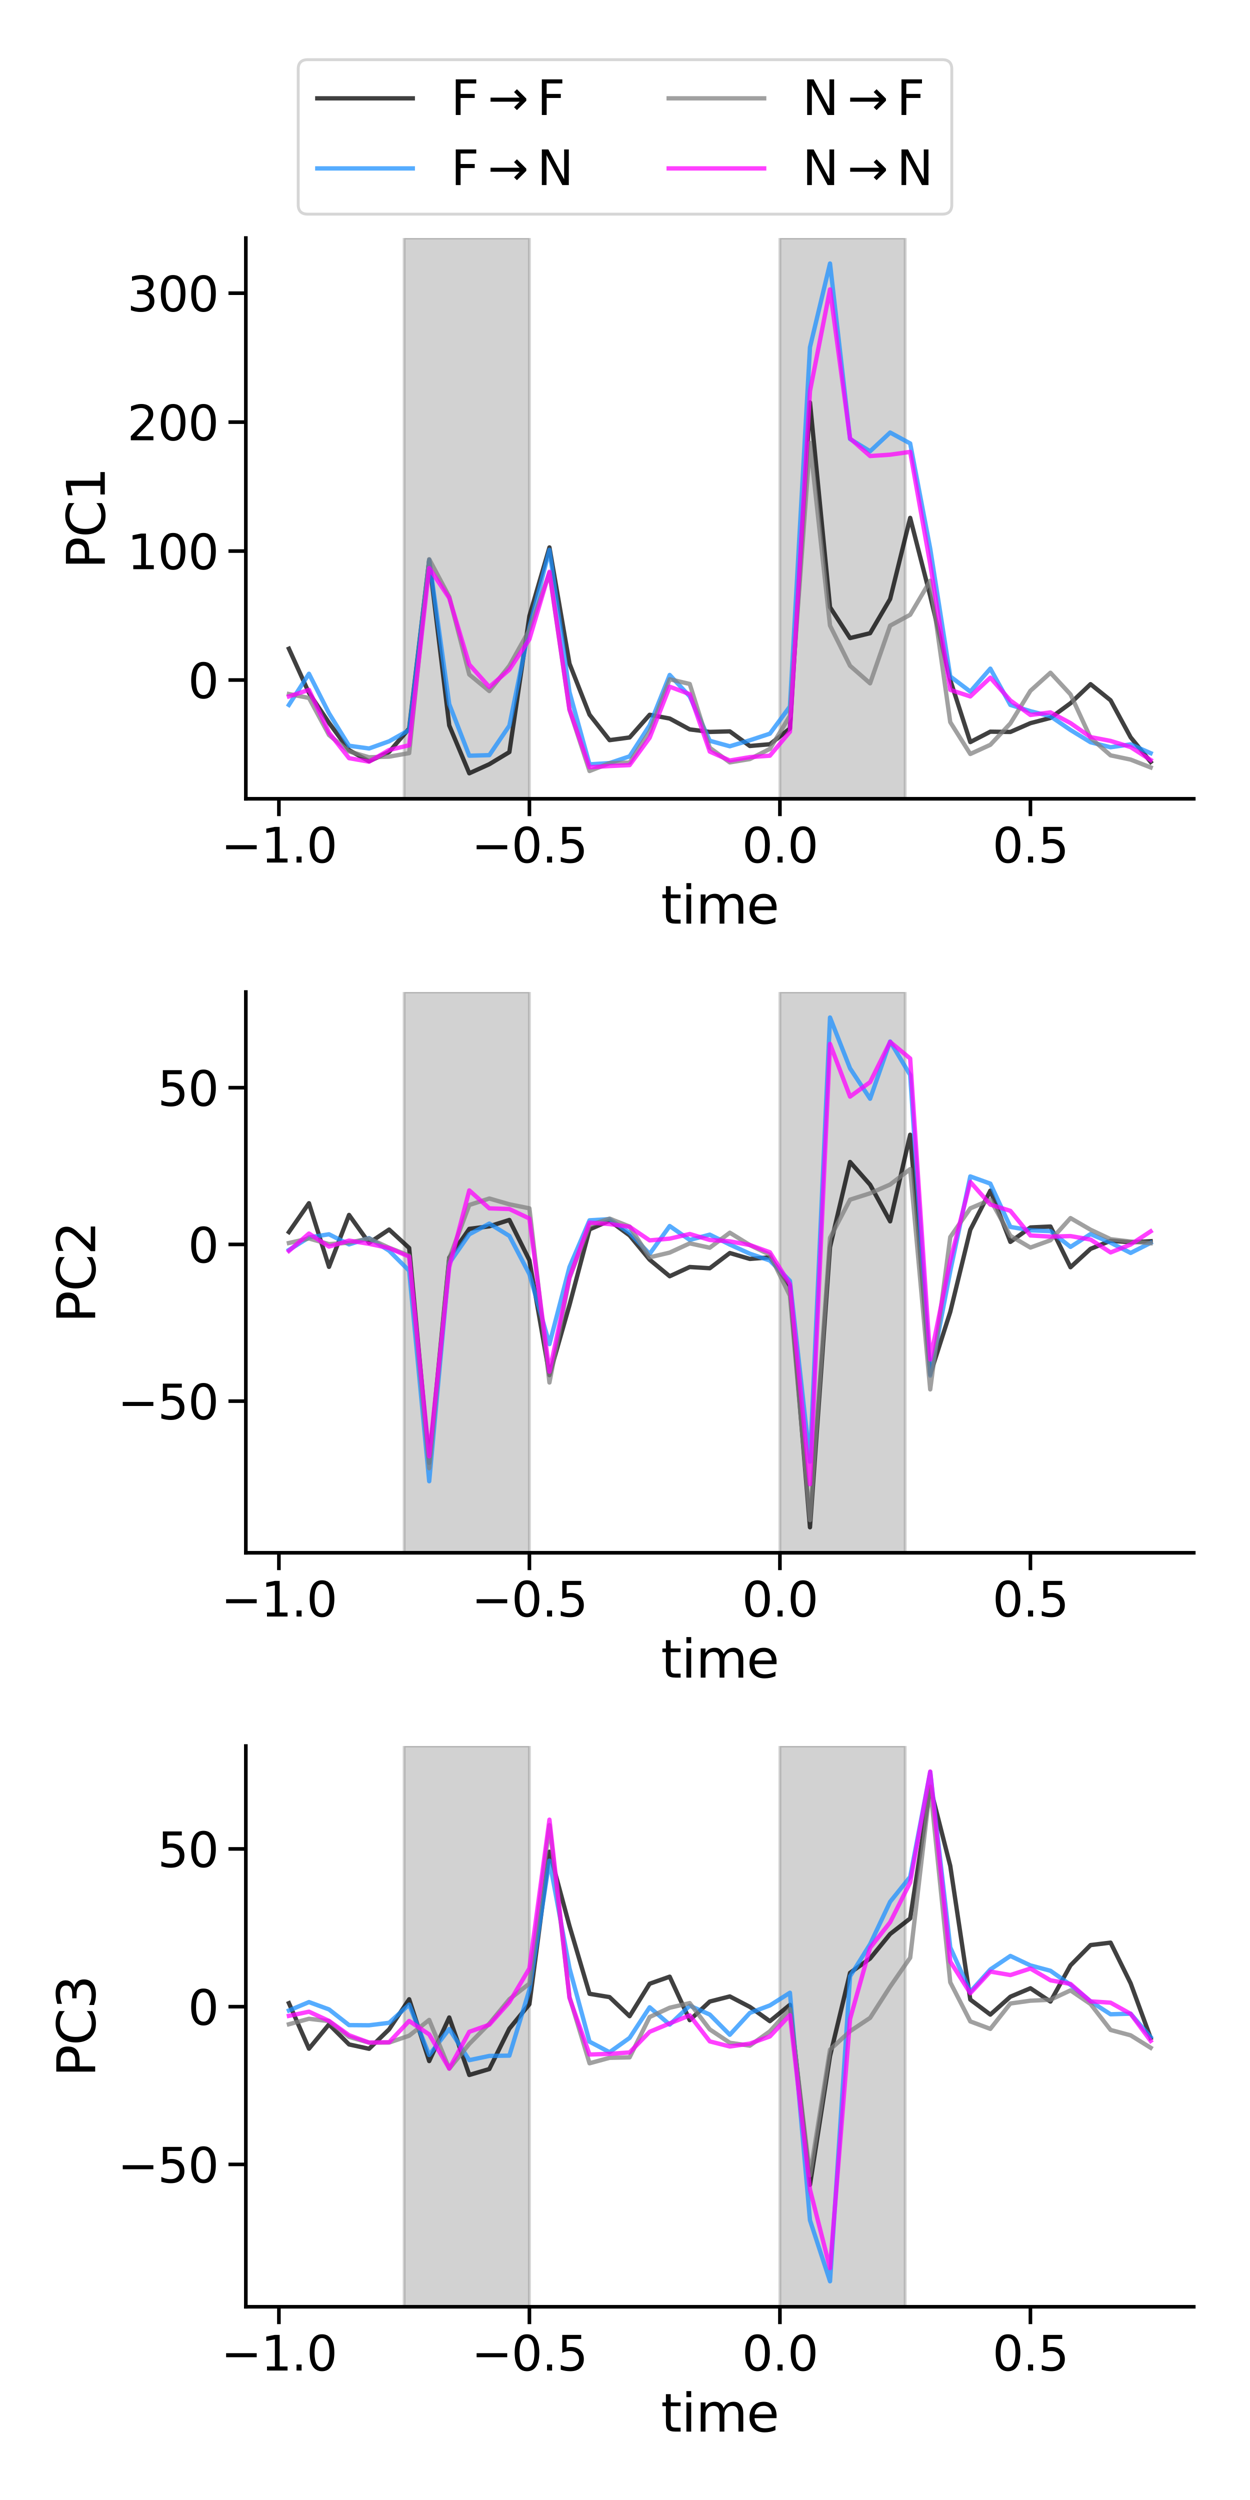<?xml version="1.0" encoding="utf-8" standalone="no"?>
<!DOCTYPE svg PUBLIC "-//W3C//DTD SVG 1.1//EN"
  "http://www.w3.org/Graphics/SVG/1.1/DTD/svg11.dtd">
<svg xmlns:xlink="http://www.w3.org/1999/xlink" width="432pt" height="864pt" viewBox="0 0 432 864" xmlns="http://www.w3.org/2000/svg" version="1.1">
 <defs>
  <style type="text/css">*{stroke-linejoin: round; stroke-linecap: butt}</style>
 </defs>
 <g id="figure_1">
  <g id="patch_1">
   <path d="M 0 864 
L 432 864 
L 432 0 
L 0 0 
z
" style="fill: #ffffff"/>
  </g>
  <g id="axes_1">
   <g id="patch_2">
    <path d="M 84.96 276.06 
L 412.56 276.06 
L 412.56 82.26 
L 84.96 82.26 
z
" style="fill: #ffffff"/>
   </g>
   <g id="patch_3">
    <path d="M 139.675 276.06 
L 182.963 276.06 
L 182.963 82.26 
L 139.675 82.26 
z
" clip-path="url(#p313dcac9bb)" style="fill: #808080; opacity: 0.35; stroke: #808080; stroke-linejoin: miter"/>
   </g>
   <g id="patch_4">
    <path d="M 269.538 276.06 
L 312.826 276.06 
L 312.826 82.26 
L 269.538 82.26 
z
" clip-path="url(#p313dcac9bb)" style="fill: #808080; opacity: 0.35; stroke: #808080; stroke-linejoin: miter"/>
   </g>
   <g id="matplotlib.axis_1">
    <g id="xtick_1">
     <g id="line2d_1">
      <defs>
       <path id="m03262145d5" d="M 0 0 
L 0 6 
" style="stroke: #000000; stroke-width: 1.25"/>
      </defs>
      <g>
       <use xlink:href="#m03262145d5" x="96.388" y="276.06" style="stroke: #000000; stroke-width: 1.25"/>
      </g>
     </g>
     <g id="text_1">
      <!-- −1.0 -->
      <g transform="translate(76.355 298.097) scale(0.165 -0.165)">
       <defs>
        <path id="DejaVuSans-2212" d="M 678 2272 
L 4684 2272 
L 4684 1741 
L 678 1741 
L 678 2272 
z
" transform="scale(0.016)"/>
        <path id="DejaVuSans-31" d="M 794 531 
L 1825 531 
L 1825 4091 
L 703 3866 
L 703 4441 
L 1819 4666 
L 2450 4666 
L 2450 531 
L 3481 531 
L 3481 0 
L 794 0 
L 794 531 
z
" transform="scale(0.016)"/>
        <path id="DejaVuSans-2e" d="M 684 794 
L 1344 794 
L 1344 0 
L 684 0 
L 684 794 
z
" transform="scale(0.016)"/>
        <path id="DejaVuSans-30" d="M 2034 4250 
Q 1547 4250 1301 3770 
Q 1056 3291 1056 2328 
Q 1056 1369 1301 889 
Q 1547 409 2034 409 
Q 2525 409 2770 889 
Q 3016 1369 3016 2328 
Q 3016 3291 2770 3770 
Q 2525 4250 2034 4250 
z
M 2034 4750 
Q 2819 4750 3233 4129 
Q 3647 3509 3647 2328 
Q 3647 1150 3233 529 
Q 2819 -91 2034 -91 
Q 1250 -91 836 529 
Q 422 1150 422 2328 
Q 422 3509 836 4129 
Q 1250 4750 2034 4750 
z
" transform="scale(0.016)"/>
       </defs>
       <use xlink:href="#DejaVuSans-2212"/>
       <use xlink:href="#DejaVuSans-31" x="83.789"/>
       <use xlink:href="#DejaVuSans-2e" x="147.412"/>
       <use xlink:href="#DejaVuSans-30" x="179.199"/>
      </g>
     </g>
    </g>
    <g id="xtick_2">
     <g id="line2d_2">
      <g>
       <use xlink:href="#m03262145d5" x="182.963" y="276.06" style="stroke: #000000; stroke-width: 1.25"/>
      </g>
     </g>
     <g id="text_2">
      <!-- −0.5 -->
      <g transform="translate(162.93 298.097) scale(0.165 -0.165)">
       <defs>
        <path id="DejaVuSans-35" d="M 691 4666 
L 3169 4666 
L 3169 4134 
L 1269 4134 
L 1269 2991 
Q 1406 3038 1543 3061 
Q 1681 3084 1819 3084 
Q 2600 3084 3056 2656 
Q 3513 2228 3513 1497 
Q 3513 744 3044 326 
Q 2575 -91 1722 -91 
Q 1428 -91 1123 -41 
Q 819 9 494 109 
L 494 744 
Q 775 591 1075 516 
Q 1375 441 1709 441 
Q 2250 441 2565 725 
Q 2881 1009 2881 1497 
Q 2881 1984 2565 2268 
Q 2250 2553 1709 2553 
Q 1456 2553 1204 2497 
Q 953 2441 691 2322 
L 691 4666 
z
" transform="scale(0.016)"/>
       </defs>
       <use xlink:href="#DejaVuSans-2212"/>
       <use xlink:href="#DejaVuSans-30" x="83.789"/>
       <use xlink:href="#DejaVuSans-2e" x="147.412"/>
       <use xlink:href="#DejaVuSans-35" x="179.199"/>
      </g>
     </g>
    </g>
    <g id="xtick_3">
     <g id="line2d_3">
      <g>
       <use xlink:href="#m03262145d5" x="269.538" y="276.06" style="stroke: #000000; stroke-width: 1.25"/>
      </g>
     </g>
     <g id="text_3">
      <!-- 0.0 -->
      <g transform="translate(256.418 298.097) scale(0.165 -0.165)">
       <use xlink:href="#DejaVuSans-30"/>
       <use xlink:href="#DejaVuSans-2e" x="63.623"/>
       <use xlink:href="#DejaVuSans-30" x="95.41"/>
      </g>
     </g>
    </g>
    <g id="xtick_4">
     <g id="line2d_4">
      <g>
       <use xlink:href="#m03262145d5" x="356.113" y="276.06" style="stroke: #000000; stroke-width: 1.25"/>
      </g>
     </g>
     <g id="text_4">
      <!-- 0.5 -->
      <g transform="translate(342.993 298.097) scale(0.165 -0.165)">
       <use xlink:href="#DejaVuSans-30"/>
       <use xlink:href="#DejaVuSans-2e" x="63.623"/>
       <use xlink:href="#DejaVuSans-35" x="95.41"/>
      </g>
     </g>
    </g>
    <g id="text_5">
     <!-- time -->
     <g transform="translate(228.427 319.206) scale(0.18 -0.18)">
      <defs>
       <path id="DejaVuSans-74" d="M 1172 4494 
L 1172 3500 
L 2356 3500 
L 2356 3053 
L 1172 3053 
L 1172 1153 
Q 1172 725 1289 603 
Q 1406 481 1766 481 
L 2356 481 
L 2356 0 
L 1766 0 
Q 1100 0 847 248 
Q 594 497 594 1153 
L 594 3053 
L 172 3053 
L 172 3500 
L 594 3500 
L 594 4494 
L 1172 4494 
z
" transform="scale(0.016)"/>
       <path id="DejaVuSans-69" d="M 603 3500 
L 1178 3500 
L 1178 0 
L 603 0 
L 603 3500 
z
M 603 4863 
L 1178 4863 
L 1178 4134 
L 603 4134 
L 603 4863 
z
" transform="scale(0.016)"/>
       <path id="DejaVuSans-6d" d="M 3328 2828 
Q 3544 3216 3844 3400 
Q 4144 3584 4550 3584 
Q 5097 3584 5394 3201 
Q 5691 2819 5691 2113 
L 5691 0 
L 5113 0 
L 5113 2094 
Q 5113 2597 4934 2840 
Q 4756 3084 4391 3084 
Q 3944 3084 3684 2787 
Q 3425 2491 3425 1978 
L 3425 0 
L 2847 0 
L 2847 2094 
Q 2847 2600 2669 2842 
Q 2491 3084 2119 3084 
Q 1678 3084 1418 2786 
Q 1159 2488 1159 1978 
L 1159 0 
L 581 0 
L 581 3500 
L 1159 3500 
L 1159 2956 
Q 1356 3278 1631 3431 
Q 1906 3584 2284 3584 
Q 2666 3584 2933 3390 
Q 3200 3197 3328 2828 
z
" transform="scale(0.016)"/>
       <path id="DejaVuSans-65" d="M 3597 1894 
L 3597 1613 
L 953 1613 
Q 991 1019 1311 708 
Q 1631 397 2203 397 
Q 2534 397 2845 478 
Q 3156 559 3463 722 
L 3463 178 
Q 3153 47 2828 -22 
Q 2503 -91 2169 -91 
Q 1331 -91 842 396 
Q 353 884 353 1716 
Q 353 2575 817 3079 
Q 1281 3584 2069 3584 
Q 2775 3584 3186 3129 
Q 3597 2675 3597 1894 
z
M 3022 2063 
Q 3016 2534 2758 2815 
Q 2500 3097 2075 3097 
Q 1594 3097 1305 2825 
Q 1016 2553 972 2059 
L 3022 2063 
z
" transform="scale(0.016)"/>
      </defs>
      <use xlink:href="#DejaVuSans-74"/>
      <use xlink:href="#DejaVuSans-69" x="39.209"/>
      <use xlink:href="#DejaVuSans-6d" x="66.992"/>
      <use xlink:href="#DejaVuSans-65" x="164.404"/>
     </g>
    </g>
   </g>
   <g id="matplotlib.axis_2">
    <g id="ytick_1">
     <g id="line2d_5">
      <defs>
       <path id="md91f566b0f" d="M 0 0 
L -6 0 
" style="stroke: #000000; stroke-width: 1.25"/>
      </defs>
      <g>
       <use xlink:href="#md91f566b0f" x="84.96" y="235.013" style="stroke: #000000; stroke-width: 1.25"/>
      </g>
     </g>
     <g id="text_6">
      <!-- 0 -->
      <g transform="translate(64.962 241.282) scale(0.165 -0.165)">
       <use xlink:href="#DejaVuSans-30"/>
      </g>
     </g>
    </g>
    <g id="ytick_2">
     <g id="line2d_6">
      <g>
       <use xlink:href="#md91f566b0f" x="84.96" y="190.45" style="stroke: #000000; stroke-width: 1.25"/>
      </g>
     </g>
     <g id="text_7">
      <!-- 100 -->
      <g transform="translate(43.966 196.718) scale(0.165 -0.165)">
       <use xlink:href="#DejaVuSans-31"/>
       <use xlink:href="#DejaVuSans-30" x="63.623"/>
       <use xlink:href="#DejaVuSans-30" x="127.246"/>
      </g>
     </g>
    </g>
    <g id="ytick_3">
     <g id="line2d_7">
      <g>
       <use xlink:href="#md91f566b0f" x="84.96" y="145.886" style="stroke: #000000; stroke-width: 1.25"/>
      </g>
     </g>
     <g id="text_8">
      <!-- 200 -->
      <g transform="translate(43.966 152.154) scale(0.165 -0.165)">
       <defs>
        <path id="DejaVuSans-32" d="M 1228 531 
L 3431 531 
L 3431 0 
L 469 0 
L 469 531 
Q 828 903 1448 1529 
Q 2069 2156 2228 2338 
Q 2531 2678 2651 2914 
Q 2772 3150 2772 3378 
Q 2772 3750 2511 3984 
Q 2250 4219 1831 4219 
Q 1534 4219 1204 4116 
Q 875 4013 500 3803 
L 500 4441 
Q 881 4594 1212 4672 
Q 1544 4750 1819 4750 
Q 2544 4750 2975 4387 
Q 3406 4025 3406 3419 
Q 3406 3131 3298 2873 
Q 3191 2616 2906 2266 
Q 2828 2175 2409 1742 
Q 1991 1309 1228 531 
z
" transform="scale(0.016)"/>
       </defs>
       <use xlink:href="#DejaVuSans-32"/>
       <use xlink:href="#DejaVuSans-30" x="63.623"/>
       <use xlink:href="#DejaVuSans-30" x="127.246"/>
      </g>
     </g>
    </g>
    <g id="ytick_4">
     <g id="line2d_8">
      <g>
       <use xlink:href="#md91f566b0f" x="84.96" y="101.322" style="stroke: #000000; stroke-width: 1.25"/>
      </g>
     </g>
     <g id="text_9">
      <!-- 300 -->
      <g transform="translate(43.966 107.59) scale(0.165 -0.165)">
       <defs>
        <path id="DejaVuSans-33" d="M 2597 2516 
Q 3050 2419 3304 2112 
Q 3559 1806 3559 1356 
Q 3559 666 3084 287 
Q 2609 -91 1734 -91 
Q 1441 -91 1130 -33 
Q 819 25 488 141 
L 488 750 
Q 750 597 1062 519 
Q 1375 441 1716 441 
Q 2309 441 2620 675 
Q 2931 909 2931 1356 
Q 2931 1769 2642 2001 
Q 2353 2234 1838 2234 
L 1294 2234 
L 1294 2753 
L 1863 2753 
Q 2328 2753 2575 2939 
Q 2822 3125 2822 3475 
Q 2822 3834 2567 4026 
Q 2313 4219 1838 4219 
Q 1578 4219 1281 4162 
Q 984 4106 628 3988 
L 628 4550 
Q 988 4650 1302 4700 
Q 1616 4750 1894 4750 
Q 2613 4750 3031 4423 
Q 3450 4097 3450 3541 
Q 3450 3153 3228 2886 
Q 3006 2619 2597 2516 
z
" transform="scale(0.016)"/>
       </defs>
       <use xlink:href="#DejaVuSans-33"/>
       <use xlink:href="#DejaVuSans-30" x="63.623"/>
       <use xlink:href="#DejaVuSans-30" x="127.246"/>
      </g>
     </g>
    </g>
    <g id="text_10">
     <!-- PC1 -->
     <g transform="translate(36.222 196.597) rotate(-90) scale(0.18 -0.18)">
      <defs>
       <path id="DejaVuSans-50" d="M 1259 4147 
L 1259 2394 
L 2053 2394 
Q 2494 2394 2734 2622 
Q 2975 2850 2975 3272 
Q 2975 3691 2734 3919 
Q 2494 4147 2053 4147 
L 1259 4147 
z
M 628 4666 
L 2053 4666 
Q 2838 4666 3239 4311 
Q 3641 3956 3641 3272 
Q 3641 2581 3239 2228 
Q 2838 1875 2053 1875 
L 1259 1875 
L 1259 0 
L 628 0 
L 628 4666 
z
" transform="scale(0.016)"/>
       <path id="DejaVuSans-43" d="M 4122 4306 
L 4122 3641 
Q 3803 3938 3442 4084 
Q 3081 4231 2675 4231 
Q 1875 4231 1450 3742 
Q 1025 3253 1025 2328 
Q 1025 1406 1450 917 
Q 1875 428 2675 428 
Q 3081 428 3442 575 
Q 3803 722 4122 1019 
L 4122 359 
Q 3791 134 3420 21 
Q 3050 -91 2638 -91 
Q 1578 -91 968 557 
Q 359 1206 359 2328 
Q 359 3453 968 4101 
Q 1578 4750 2638 4750 
Q 3056 4750 3426 4639 
Q 3797 4528 4122 4306 
z
" transform="scale(0.016)"/>
      </defs>
      <use xlink:href="#DejaVuSans-50"/>
      <use xlink:href="#DejaVuSans-43" x="60.303"/>
      <use xlink:href="#DejaVuSans-31" x="130.127"/>
     </g>
    </g>
   </g>
   <g id="line2d_9">
    <path d="M 99.851 224.194 
L 106.777 239.478 
L 113.703 249.804 
L 120.629 259.237 
L 127.555 263.094 
L 134.481 259.868 
L 141.407 251.774 
L 148.333 193.542 
L 155.259 250.712 
L 162.185 267.251 
L 169.111 264.106 
L 176.037 259.92 
L 182.963 212.923 
L 189.889 189.19 
L 196.815 229.343 
L 203.741 246.991 
L 210.667 255.795 
L 217.593 254.868 
L 224.519 247.029 
L 231.445 248.325 
L 238.371 252.08 
L 245.297 252.947 
L 252.223 252.76 
L 259.149 257.812 
L 266.075 257.204 
L 273.001 251.788 
L 279.927 139.08 
L 286.853 209.833 
L 293.779 220.513 
L 300.705 218.835 
L 307.631 207.018 
L 314.557 178.978 
L 321.483 205.962 
L 328.409 235 
L 335.335 256.462 
L 342.261 252.866 
L 349.187 252.962 
L 356.113 249.928 
L 363.039 248.113 
L 369.965 243.031 
L 376.891 236.446 
L 383.817 242.026 
L 390.743 254.807 
L 397.669 263.329 
" clip-path="url(#p313dcac9bb)" style="fill: none; stroke: #000000; stroke-opacity: 0.75; stroke-width: 1.5; stroke-linecap: square"/>
   </g>
   <g id="line2d_10">
    <path d="M 99.851 243.62 
L 106.777 232.845 
L 113.703 246.501 
L 120.629 257.726 
L 127.555 258.675 
L 134.481 256.195 
L 141.407 252.295 
L 148.333 193.426 
L 155.259 243.35 
L 162.185 261.171 
L 169.111 260.976 
L 176.037 250.783 
L 182.963 216.862 
L 189.889 190.036 
L 196.815 239.153 
L 203.741 264.156 
L 210.667 263.715 
L 217.593 261.39 
L 224.519 250.661 
L 231.445 233.264 
L 238.371 240.672 
L 245.297 256.012 
L 252.223 257.913 
L 259.149 255.843 
L 266.075 253.556 
L 273.001 244.157 
L 279.927 120.034 
L 286.853 91.069 
L 293.779 151.725 
L 300.705 155.961 
L 307.631 149.481 
L 314.557 153.25 
L 321.483 189.604 
L 328.409 233.776 
L 335.335 239.019 
L 342.261 231.078 
L 349.187 243.62 
L 356.113 245.785 
L 363.039 247.547 
L 369.965 252.287 
L 376.891 256.525 
L 383.817 258.248 
L 390.743 257.252 
L 397.669 260.292 
" clip-path="url(#p313dcac9bb)" style="fill: none; stroke: #1e90ff; stroke-opacity: 0.75; stroke-width: 1.5; stroke-linecap: square"/>
   </g>
   <g id="line2d_11">
    <path d="M 99.851 239.858 
L 106.777 241.212 
L 113.703 254.033 
L 120.629 259.683 
L 127.555 261.717 
L 134.481 261.499 
L 141.407 260.28 
L 148.333 193.252 
L 155.259 206.221 
L 162.185 233.108 
L 169.111 238.823 
L 176.037 230.086 
L 182.963 217.696 
L 189.889 197.888 
L 196.815 245.268 
L 203.741 266.465 
L 210.667 263.738 
L 217.593 263.552 
L 224.519 252.858 
L 231.445 234.752 
L 238.371 236.378 
L 245.297 258.426 
L 252.223 263.479 
L 259.149 262.334 
L 266.075 258.816 
L 273.001 247.393 
L 279.927 153.085 
L 286.853 216.195 
L 293.779 230.097 
L 300.705 236.163 
L 307.631 216.225 
L 314.557 212.461 
L 321.483 200.713 
L 328.409 249.57 
L 335.335 260.579 
L 342.261 257.408 
L 349.187 250.005 
L 356.113 238.745 
L 363.039 232.502 
L 369.965 239.974 
L 376.891 254.995 
L 383.817 261.051 
L 390.743 262.512 
L 397.669 265.226 
" clip-path="url(#p313dcac9bb)" style="fill: none; stroke: #808080; stroke-opacity: 0.75; stroke-width: 1.5; stroke-linecap: square"/>
   </g>
   <g id="line2d_12">
    <path d="M 99.851 240.68 
L 106.777 238.412 
L 113.703 253.214 
L 120.629 262.023 
L 127.555 263.237 
L 134.481 259.202 
L 141.407 257.562 
L 148.333 196.332 
L 155.259 206.686 
L 162.185 229.659 
L 169.111 237.415 
L 176.037 231.417 
L 182.963 220.921 
L 189.889 197.604 
L 196.815 245.276 
L 203.741 265.16 
L 210.667 264.749 
L 217.593 264.419 
L 224.519 254.969 
L 231.445 237.32 
L 238.371 239.899 
L 245.297 259.75 
L 252.223 262.83 
L 259.149 261.663 
L 266.075 261.174 
L 273.001 252.877 
L 279.927 135.19 
L 286.853 100.017 
L 293.779 151.524 
L 300.705 157.605 
L 307.631 157.138 
L 314.557 156.168 
L 321.483 194.992 
L 328.409 238.418 
L 335.335 240.688 
L 342.261 234.215 
L 349.187 242.088 
L 356.113 247.092 
L 363.039 246.197 
L 369.965 249.902 
L 376.891 254.737 
L 383.817 256.061 
L 390.743 258.187 
L 397.669 262.649 
" clip-path="url(#p313dcac9bb)" style="fill: none; stroke: #ff00ff; stroke-opacity: 0.75; stroke-width: 1.5; stroke-linecap: square"/>
   </g>
   <g id="patch_5">
    <path d="M 84.96 276.06 
L 84.96 82.26 
" style="fill: none; stroke: #000000; stroke-width: 1.25; stroke-linejoin: miter; stroke-linecap: square"/>
   </g>
   <g id="patch_6">
    <path d="M 84.96 276.06 
L 412.56 276.06 
" style="fill: none; stroke: #000000; stroke-width: 1.25; stroke-linejoin: miter; stroke-linecap: square"/>
   </g>
   <g id="legend_1">
    <g id="patch_7">
     <path d="M 106.358 74.01 
L 325.642 74.01 
Q 328.942 74.01 328.942 70.71 
L 328.942 23.922 
Q 328.942 20.622 325.642 20.622 
L 106.358 20.622 
Q 103.058 20.622 103.058 23.922 
L 103.058 70.71 
Q 103.058 74.01 106.358 74.01 
z
" style="fill: #ffffff; opacity: 0.8; stroke: #cccccc; stroke-linejoin: miter"/>
    </g>
    <g id="line2d_13">
     <path d="M 109.657 33.985 
L 126.157 33.985 
L 142.657 33.985 
" style="fill: none; stroke: #000000; stroke-opacity: 0.75; stroke-width: 1.5; stroke-linecap: square"/>
    </g>
    <g id="text_11">
     <!-- F$\rightarrow$F -->
     <g transform="translate(155.857 39.76) scale(0.165 -0.165)">
      <defs>
       <path id="DejaVuSans-46" d="M 628 4666 
L 3309 4666 
L 3309 4134 
L 1259 4134 
L 1259 2759 
L 3109 2759 
L 3109 2228 
L 1259 2228 
L 1259 0 
L 628 0 
L 628 4666 
z
" transform="scale(0.016)"/>
       <path id="DejaVuSans-2192" d="M 5050 2147 
L 5050 1866 
L 3822 638 
L 3447 1013 
L 4175 1741 
L 366 1741 
L 366 2272 
L 4175 2272 
L 3447 3000 
L 3822 3375 
L 5050 2147 
z
" transform="scale(0.016)"/>
      </defs>
      <use xlink:href="#DejaVuSans-46" transform="translate(0 0.094)"/>
      <use xlink:href="#DejaVuSans-2192" transform="translate(77.002 0.094)"/>
      <use xlink:href="#DejaVuSans-46" transform="translate(180.273 0.094)"/>
     </g>
    </g>
    <g id="line2d_14">
     <path d="M 109.657 58.204 
L 126.157 58.204 
L 142.657 58.204 
" style="fill: none; stroke: #1e90ff; stroke-opacity: 0.75; stroke-width: 1.5; stroke-linecap: square"/>
    </g>
    <g id="text_12">
     <!-- F$\rightarrow$N -->
     <g transform="translate(155.857 63.979) scale(0.165 -0.165)">
      <defs>
       <path id="DejaVuSans-4e" d="M 628 4666 
L 1478 4666 
L 3547 763 
L 3547 4666 
L 4159 4666 
L 4159 0 
L 3309 0 
L 1241 3903 
L 1241 0 
L 628 0 
L 628 4666 
z
" transform="scale(0.016)"/>
      </defs>
      <use xlink:href="#DejaVuSans-46" transform="translate(0 0.094)"/>
      <use xlink:href="#DejaVuSans-2192" transform="translate(77.002 0.094)"/>
      <use xlink:href="#DejaVuSans-4e" transform="translate(180.273 0.094)"/>
     </g>
    </g>
    <g id="line2d_15">
     <path d="M 231.097 33.985 
L 247.597 33.985 
L 264.098 33.985 
" style="fill: none; stroke: #808080; stroke-opacity: 0.75; stroke-width: 1.5; stroke-linecap: square"/>
    </g>
    <g id="text_13">
     <!-- N$\rightarrow$F -->
     <g transform="translate(277.298 39.76) scale(0.165 -0.165)">
      <use xlink:href="#DejaVuSans-4e" transform="translate(0 0.094)"/>
      <use xlink:href="#DejaVuSans-2192" transform="translate(94.287 0.094)"/>
      <use xlink:href="#DejaVuSans-46" transform="translate(197.559 0.094)"/>
     </g>
    </g>
    <g id="line2d_16">
     <path d="M 231.097 58.204 
L 247.597 58.204 
L 264.098 58.204 
" style="fill: none; stroke: #ff00ff; stroke-opacity: 0.75; stroke-width: 1.5; stroke-linecap: square"/>
    </g>
    <g id="text_14">
     <!-- N$\rightarrow$N -->
     <g transform="translate(277.298 63.979) scale(0.165 -0.165)">
      <use xlink:href="#DejaVuSans-4e" transform="translate(0 0.094)"/>
      <use xlink:href="#DejaVuSans-2192" transform="translate(94.287 0.094)"/>
      <use xlink:href="#DejaVuSans-4e" transform="translate(197.559 0.094)"/>
     </g>
    </g>
   </g>
  </g>
  <g id="axes_2">
   <g id="patch_8">
    <path d="M 84.96 536.64 
L 412.56 536.64 
L 412.56 342.84 
L 84.96 342.84 
z
" style="fill: #ffffff"/>
   </g>
   <g id="patch_9">
    <path d="M 139.675 536.64 
L 182.963 536.64 
L 182.963 342.84 
L 139.675 342.84 
z
" clip-path="url(#p6fbc60bab8)" style="fill: #808080; opacity: 0.35; stroke: #808080; stroke-linejoin: miter"/>
   </g>
   <g id="patch_10">
    <path d="M 269.538 536.64 
L 312.826 536.64 
L 312.826 342.84 
L 269.538 342.84 
z
" clip-path="url(#p6fbc60bab8)" style="fill: #808080; opacity: 0.35; stroke: #808080; stroke-linejoin: miter"/>
   </g>
   <g id="matplotlib.axis_3">
    <g id="xtick_5">
     <g id="line2d_17">
      <g>
       <use xlink:href="#m03262145d5" x="96.388" y="536.64" style="stroke: #000000; stroke-width: 1.25"/>
      </g>
     </g>
     <g id="text_15">
      <!-- −1.0 -->
      <g transform="translate(76.355 558.677) scale(0.165 -0.165)">
       <use xlink:href="#DejaVuSans-2212"/>
       <use xlink:href="#DejaVuSans-31" x="83.789"/>
       <use xlink:href="#DejaVuSans-2e" x="147.412"/>
       <use xlink:href="#DejaVuSans-30" x="179.199"/>
      </g>
     </g>
    </g>
    <g id="xtick_6">
     <g id="line2d_18">
      <g>
       <use xlink:href="#m03262145d5" x="182.963" y="536.64" style="stroke: #000000; stroke-width: 1.25"/>
      </g>
     </g>
     <g id="text_16">
      <!-- −0.5 -->
      <g transform="translate(162.93 558.677) scale(0.165 -0.165)">
       <use xlink:href="#DejaVuSans-2212"/>
       <use xlink:href="#DejaVuSans-30" x="83.789"/>
       <use xlink:href="#DejaVuSans-2e" x="147.412"/>
       <use xlink:href="#DejaVuSans-35" x="179.199"/>
      </g>
     </g>
    </g>
    <g id="xtick_7">
     <g id="line2d_19">
      <g>
       <use xlink:href="#m03262145d5" x="269.538" y="536.64" style="stroke: #000000; stroke-width: 1.25"/>
      </g>
     </g>
     <g id="text_17">
      <!-- 0.0 -->
      <g transform="translate(256.418 558.677) scale(0.165 -0.165)">
       <use xlink:href="#DejaVuSans-30"/>
       <use xlink:href="#DejaVuSans-2e" x="63.623"/>
       <use xlink:href="#DejaVuSans-30" x="95.41"/>
      </g>
     </g>
    </g>
    <g id="xtick_8">
     <g id="line2d_20">
      <g>
       <use xlink:href="#m03262145d5" x="356.113" y="536.64" style="stroke: #000000; stroke-width: 1.25"/>
      </g>
     </g>
     <g id="text_18">
      <!-- 0.5 -->
      <g transform="translate(342.993 558.677) scale(0.165 -0.165)">
       <use xlink:href="#DejaVuSans-30"/>
       <use xlink:href="#DejaVuSans-2e" x="63.623"/>
       <use xlink:href="#DejaVuSans-35" x="95.41"/>
      </g>
     </g>
    </g>
    <g id="text_19">
     <!-- time -->
     <g transform="translate(228.427 579.786) scale(0.18 -0.18)">
      <use xlink:href="#DejaVuSans-74"/>
      <use xlink:href="#DejaVuSans-69" x="39.209"/>
      <use xlink:href="#DejaVuSans-6d" x="66.992"/>
      <use xlink:href="#DejaVuSans-65" x="164.404"/>
     </g>
    </g>
   </g>
   <g id="matplotlib.axis_4">
    <g id="ytick_5">
     <g id="line2d_21">
      <g>
       <use xlink:href="#md91f566b0f" x="84.96" y="484.234" style="stroke: #000000; stroke-width: 1.25"/>
      </g>
     </g>
     <g id="text_20">
      <!-- −50 -->
      <g transform="translate(40.637 490.503) scale(0.165 -0.165)">
       <use xlink:href="#DejaVuSans-2212"/>
       <use xlink:href="#DejaVuSans-35" x="83.789"/>
       <use xlink:href="#DejaVuSans-30" x="147.412"/>
      </g>
     </g>
    </g>
    <g id="ytick_6">
     <g id="line2d_22">
      <g>
       <use xlink:href="#md91f566b0f" x="84.96" y="430.068" style="stroke: #000000; stroke-width: 1.25"/>
      </g>
     </g>
     <g id="text_21">
      <!-- 0 -->
      <g transform="translate(64.962 436.336) scale(0.165 -0.165)">
       <use xlink:href="#DejaVuSans-30"/>
      </g>
     </g>
    </g>
    <g id="ytick_7">
     <g id="line2d_23">
      <g>
       <use xlink:href="#md91f566b0f" x="84.96" y="375.901" style="stroke: #000000; stroke-width: 1.25"/>
      </g>
     </g>
     <g id="text_22">
      <!-- 50 -->
      <g transform="translate(54.464 382.17) scale(0.165 -0.165)">
       <use xlink:href="#DejaVuSans-35"/>
       <use xlink:href="#DejaVuSans-30" x="63.623"/>
      </g>
     </g>
    </g>
    <g id="text_23">
     <!-- PC2 -->
     <g transform="translate(32.894 457.178) rotate(-90) scale(0.18 -0.18)">
      <use xlink:href="#DejaVuSans-50"/>
      <use xlink:href="#DejaVuSans-43" x="60.303"/>
      <use xlink:href="#DejaVuSans-32" x="130.127"/>
     </g>
    </g>
   </g>
   <g id="line2d_24">
    <path d="M 99.851 425.802 
L 106.777 415.834 
L 113.703 437.829 
L 120.629 419.881 
L 127.555 429.543 
L 134.481 424.934 
L 141.407 431.302 
L 148.333 505.578 
L 155.259 434.65 
L 162.185 424.701 
L 169.111 423.814 
L 176.037 421.619 
L 182.963 435.532 
L 189.889 475.258 
L 196.815 451.019 
L 203.741 424.877 
L 210.667 421.865 
L 217.593 426.967 
L 224.519 435.352 
L 231.445 441.074 
L 238.371 437.876 
L 245.297 438.303 
L 252.223 433.044 
L 259.149 435.084 
L 266.075 434.539 
L 273.001 444.438 
L 279.927 527.831 
L 286.853 430.996 
L 293.779 401.579 
L 300.705 409.435 
L 307.631 422.1 
L 314.557 392.166 
L 321.483 475.013 
L 328.409 453.4 
L 335.335 425.019 
L 342.261 411.494 
L 349.187 429.195 
L 356.113 424.211 
L 363.039 423.889 
L 369.965 437.957 
L 376.891 431.608 
L 383.817 428.808 
L 390.743 429.336 
L 397.669 428.959 
" clip-path="url(#p6fbc60bab8)" style="fill: none; stroke: #000000; stroke-opacity: 0.75; stroke-width: 1.5; stroke-linecap: square"/>
   </g>
   <g id="line2d_25">
    <path d="M 99.851 431.993 
L 106.777 427.659 
L 113.703 426.567 
L 120.629 430.069 
L 127.555 427.885 
L 134.481 432.253 
L 141.407 439.163 
L 148.333 511.91 
L 155.259 436.542 
L 162.185 426.584 
L 169.111 422.871 
L 176.037 427.137 
L 182.963 440.345 
L 189.889 464.519 
L 196.815 437.889 
L 203.741 421.739 
L 210.667 421.326 
L 217.593 426.095 
L 224.519 433.351 
L 231.445 423.718 
L 238.371 428.524 
L 245.297 426.69 
L 252.223 430.119 
L 259.149 433.277 
L 266.075 435.639 
L 273.001 442.663 
L 279.927 505.138 
L 286.853 351.649 
L 293.779 369.227 
L 300.705 379.73 
L 307.631 359.934 
L 314.557 371.51 
L 321.483 475.439 
L 328.409 439.316 
L 335.335 406.569 
L 342.261 409.065 
L 349.187 424.018 
L 356.113 425.197 
L 363.039 425.489 
L 369.965 430.929 
L 376.891 426.504 
L 383.817 429.474 
L 390.743 433.018 
L 397.669 429.536 
" clip-path="url(#p6fbc60bab8)" style="fill: none; stroke: #1e90ff; stroke-opacity: 0.75; stroke-width: 1.5; stroke-linecap: square"/>
   </g>
   <g id="line2d_26">
    <path d="M 99.851 429.581 
L 106.777 428.014 
L 113.703 429.97 
L 120.629 429.467 
L 127.555 428.007 
L 134.481 431.233 
L 141.407 433.93 
L 148.333 507.416 
L 155.259 434.934 
L 162.185 416.444 
L 169.111 414.205 
L 176.037 416.203 
L 182.963 417.603 
L 189.889 477.797 
L 196.815 441.694 
L 203.741 423.439 
L 210.667 421.147 
L 217.593 423.913 
L 224.519 434.536 
L 231.445 432.895 
L 238.371 429.706 
L 245.297 431.212 
L 252.223 426.021 
L 259.149 430.302 
L 266.075 433.659 
L 273.001 447.805 
L 279.927 525.346 
L 286.853 427.818 
L 293.779 414.604 
L 300.705 412.405 
L 307.631 409.37 
L 314.557 404.057 
L 321.483 480.178 
L 328.409 427.529 
L 335.335 417.61 
L 342.261 414.643 
L 349.187 427.098 
L 356.113 431.161 
L 363.039 428.634 
L 369.965 420.972 
L 376.891 424.992 
L 383.817 428.258 
L 390.743 429.086 
L 397.669 429.654 
" clip-path="url(#p6fbc60bab8)" style="fill: none; stroke: #808080; stroke-opacity: 0.75; stroke-width: 1.5; stroke-linecap: square"/>
   </g>
   <g id="line2d_27">
    <path d="M 99.851 432.331 
L 106.777 426.31 
L 113.703 430.826 
L 120.629 428.746 
L 127.555 429.864 
L 134.481 431.338 
L 141.407 434.308 
L 148.333 503.29 
L 155.259 437.924 
L 162.185 411.406 
L 169.111 417.608 
L 176.037 417.835 
L 182.963 421.123 
L 189.889 474.044 
L 196.815 441.425 
L 203.741 422.538 
L 210.667 423.044 
L 217.593 423.984 
L 224.519 428.677 
L 231.445 428.075 
L 238.371 426.472 
L 245.297 428.529 
L 252.223 429 
L 259.149 430.281 
L 266.075 432.779 
L 273.001 443.819 
L 279.927 512.936 
L 286.853 360.772 
L 293.779 378.988 
L 300.705 373.979 
L 307.631 360.085 
L 314.557 365.82 
L 321.483 469.847 
L 328.409 435.679 
L 335.335 408.473 
L 342.261 416.299 
L 349.187 418.468 
L 356.113 426.977 
L 363.039 427.378 
L 369.965 427.191 
L 376.891 428.381 
L 383.817 432.843 
L 390.743 430.1 
L 397.669 425.563 
" clip-path="url(#p6fbc60bab8)" style="fill: none; stroke: #ff00ff; stroke-opacity: 0.75; stroke-width: 1.5; stroke-linecap: square"/>
   </g>
   <g id="patch_11">
    <path d="M 84.96 536.64 
L 84.96 342.84 
" style="fill: none; stroke: #000000; stroke-width: 1.25; stroke-linejoin: miter; stroke-linecap: square"/>
   </g>
   <g id="patch_12">
    <path d="M 84.96 536.64 
L 412.56 536.64 
" style="fill: none; stroke: #000000; stroke-width: 1.25; stroke-linejoin: miter; stroke-linecap: square"/>
   </g>
  </g>
  <g id="axes_3">
   <g id="patch_13">
    <path d="M 84.96 797.22 
L 412.56 797.22 
L 412.56 603.42 
L 84.96 603.42 
z
" style="fill: #ffffff"/>
   </g>
   <g id="patch_14">
    <path d="M 139.675 797.22 
L 182.963 797.22 
L 182.963 603.42 
L 139.675 603.42 
z
" clip-path="url(#pf6b51d70bc)" style="fill: #808080; opacity: 0.35; stroke: #808080; stroke-linejoin: miter"/>
   </g>
   <g id="patch_15">
    <path d="M 269.538 797.22 
L 312.826 797.22 
L 312.826 603.42 
L 269.538 603.42 
z
" clip-path="url(#pf6b51d70bc)" style="fill: #808080; opacity: 0.35; stroke: #808080; stroke-linejoin: miter"/>
   </g>
   <g id="matplotlib.axis_5">
    <g id="xtick_9">
     <g id="line2d_28">
      <g>
       <use xlink:href="#m03262145d5" x="96.388" y="797.22" style="stroke: #000000; stroke-width: 1.25"/>
      </g>
     </g>
     <g id="text_24">
      <!-- −1.0 -->
      <g transform="translate(76.355 819.257) scale(0.165 -0.165)">
       <use xlink:href="#DejaVuSans-2212"/>
       <use xlink:href="#DejaVuSans-31" x="83.789"/>
       <use xlink:href="#DejaVuSans-2e" x="147.412"/>
       <use xlink:href="#DejaVuSans-30" x="179.199"/>
      </g>
     </g>
    </g>
    <g id="xtick_10">
     <g id="line2d_29">
      <g>
       <use xlink:href="#m03262145d5" x="182.963" y="797.22" style="stroke: #000000; stroke-width: 1.25"/>
      </g>
     </g>
     <g id="text_25">
      <!-- −0.5 -->
      <g transform="translate(162.93 819.257) scale(0.165 -0.165)">
       <use xlink:href="#DejaVuSans-2212"/>
       <use xlink:href="#DejaVuSans-30" x="83.789"/>
       <use xlink:href="#DejaVuSans-2e" x="147.412"/>
       <use xlink:href="#DejaVuSans-35" x="179.199"/>
      </g>
     </g>
    </g>
    <g id="xtick_11">
     <g id="line2d_30">
      <g>
       <use xlink:href="#m03262145d5" x="269.538" y="797.22" style="stroke: #000000; stroke-width: 1.25"/>
      </g>
     </g>
     <g id="text_26">
      <!-- 0.0 -->
      <g transform="translate(256.418 819.257) scale(0.165 -0.165)">
       <use xlink:href="#DejaVuSans-30"/>
       <use xlink:href="#DejaVuSans-2e" x="63.623"/>
       <use xlink:href="#DejaVuSans-30" x="95.41"/>
      </g>
     </g>
    </g>
    <g id="xtick_12">
     <g id="line2d_31">
      <g>
       <use xlink:href="#m03262145d5" x="356.113" y="797.22" style="stroke: #000000; stroke-width: 1.25"/>
      </g>
     </g>
     <g id="text_27">
      <!-- 0.5 -->
      <g transform="translate(342.993 819.257) scale(0.165 -0.165)">
       <use xlink:href="#DejaVuSans-30"/>
       <use xlink:href="#DejaVuSans-2e" x="63.623"/>
       <use xlink:href="#DejaVuSans-35" x="95.41"/>
      </g>
     </g>
    </g>
    <g id="text_28">
     <!-- time -->
     <g transform="translate(228.427 840.366) scale(0.18 -0.18)">
      <use xlink:href="#DejaVuSans-74"/>
      <use xlink:href="#DejaVuSans-69" x="39.209"/>
      <use xlink:href="#DejaVuSans-6d" x="66.992"/>
      <use xlink:href="#DejaVuSans-65" x="164.404"/>
     </g>
    </g>
   </g>
   <g id="matplotlib.axis_6">
    <g id="ytick_8">
     <g id="line2d_32">
      <g>
       <use xlink:href="#md91f566b0f" x="84.96" y="748.019" style="stroke: #000000; stroke-width: 1.25"/>
      </g>
     </g>
     <g id="text_29">
      <!-- −50 -->
      <g transform="translate(40.637 754.288) scale(0.165 -0.165)">
       <use xlink:href="#DejaVuSans-2212"/>
       <use xlink:href="#DejaVuSans-35" x="83.789"/>
       <use xlink:href="#DejaVuSans-30" x="147.412"/>
      </g>
     </g>
    </g>
    <g id="ytick_9">
     <g id="line2d_33">
      <g>
       <use xlink:href="#md91f566b0f" x="84.96" y="693.503" style="stroke: #000000; stroke-width: 1.25"/>
      </g>
     </g>
     <g id="text_30">
      <!-- 0 -->
      <g transform="translate(64.962 699.772) scale(0.165 -0.165)">
       <use xlink:href="#DejaVuSans-30"/>
      </g>
     </g>
    </g>
    <g id="ytick_10">
     <g id="line2d_34">
      <g>
       <use xlink:href="#md91f566b0f" x="84.96" y="638.987" style="stroke: #000000; stroke-width: 1.25"/>
      </g>
     </g>
     <g id="text_31">
      <!-- 50 -->
      <g transform="translate(54.464 645.256) scale(0.165 -0.165)">
       <use xlink:href="#DejaVuSans-35"/>
       <use xlink:href="#DejaVuSans-30" x="63.623"/>
      </g>
     </g>
    </g>
    <g id="text_32">
     <!-- PC3 -->
     <g transform="translate(32.894 717.758) rotate(-90) scale(0.18 -0.18)">
      <use xlink:href="#DejaVuSans-50"/>
      <use xlink:href="#DejaVuSans-43" x="60.303"/>
      <use xlink:href="#DejaVuSans-33" x="130.127"/>
     </g>
    </g>
   </g>
   <g id="line2d_35">
    <path d="M 99.851 692.295 
L 106.777 708.024 
L 113.703 699.621 
L 120.629 706.554 
L 127.555 708.06 
L 134.481 701.333 
L 141.407 690.947 
L 148.333 712.305 
L 155.259 697.241 
L 162.185 717.106 
L 169.111 715.06 
L 176.037 701.095 
L 182.963 692.657 
L 189.889 639.959 
L 196.815 665.624 
L 203.741 689.058 
L 210.667 690.199 
L 217.593 696.8 
L 224.519 685.58 
L 231.445 683.14 
L 238.371 698.167 
L 245.297 691.733 
L 252.223 689.966 
L 259.149 693.578 
L 266.075 698.516 
L 273.001 692.863 
L 279.927 755.072 
L 286.853 710.581 
L 293.779 681.808 
L 300.705 676.856 
L 307.631 668.388 
L 314.557 663.016 
L 321.483 617.652 
L 328.409 644.842 
L 335.335 691.052 
L 342.261 696.248 
L 349.187 690.065 
L 356.113 687.142 
L 363.039 691.734 
L 369.965 679.235 
L 376.891 672.221 
L 383.817 671.375 
L 390.743 685.417 
L 397.669 704.319 
" clip-path="url(#pf6b51d70bc)" style="fill: none; stroke: #000000; stroke-opacity: 0.75; stroke-width: 1.5; stroke-linecap: square"/>
   </g>
   <g id="line2d_36">
    <path d="M 99.851 694.834 
L 106.777 691.915 
L 113.703 694.452 
L 120.629 699.878 
L 127.555 699.936 
L 134.481 699.08 
L 141.407 692.77 
L 148.333 710.217 
L 155.259 701.229 
L 162.185 711.992 
L 169.111 710.526 
L 176.037 710.422 
L 182.963 687.663 
L 189.889 643.06 
L 196.815 680.223 
L 203.741 705.6 
L 210.667 709.247 
L 217.593 704.298 
L 224.519 693.72 
L 231.445 699.706 
L 238.371 693.175 
L 245.297 696.229 
L 252.223 703.221 
L 259.149 695.659 
L 266.075 693.074 
L 273.001 688.696 
L 279.927 767.293 
L 286.853 788.411 
L 293.779 683.025 
L 300.705 671.925 
L 307.631 657.248 
L 314.557 648.637 
L 321.483 612.398 
L 328.409 673.013 
L 335.335 688.354 
L 342.261 680.642 
L 349.187 675.977 
L 356.113 679.25 
L 363.039 681.099 
L 369.965 685.964 
L 376.891 691.686 
L 383.817 696.133 
L 390.743 695.93 
L 397.669 704.037 
" clip-path="url(#pf6b51d70bc)" style="fill: none; stroke: #1e90ff; stroke-opacity: 0.75; stroke-width: 1.5; stroke-linecap: square"/>
   </g>
   <g id="line2d_37">
    <path d="M 99.851 699.577 
L 106.777 697.693 
L 113.703 698.495 
L 120.629 703.948 
L 127.555 705.939 
L 134.481 705.902 
L 141.407 703.537 
L 148.333 698.088 
L 155.259 714.938 
L 162.185 706.383 
L 169.111 699.356 
L 176.037 690.936 
L 182.963 685.527 
L 189.889 630.785 
L 196.815 690.171 
L 203.741 713.072 
L 210.667 711.182 
L 217.593 711.027 
L 224.519 697.08 
L 231.445 693.876 
L 238.371 692.267 
L 245.297 701.359 
L 252.223 705.983 
L 259.149 706.983 
L 266.075 702.02 
L 273.001 694.337 
L 279.927 751.794 
L 286.853 708.369 
L 293.779 701.99 
L 300.705 697.378 
L 307.631 686.599 
L 314.557 676.592 
L 321.483 617.417 
L 328.409 685.087 
L 335.335 698.596 
L 342.261 701.185 
L 349.187 692.409 
L 356.113 691.44 
L 363.039 691.117 
L 369.965 687.875 
L 376.891 692.588 
L 383.817 701.548 
L 390.743 703.403 
L 397.669 707.709 
" clip-path="url(#pf6b51d70bc)" style="fill: none; stroke: #808080; stroke-opacity: 0.75; stroke-width: 1.5; stroke-linecap: square"/>
   </g>
   <g id="line2d_38">
    <path d="M 99.851 696.683 
L 106.777 695.24 
L 113.703 698.423 
L 120.629 703.364 
L 127.555 705.914 
L 134.481 705.79 
L 141.407 698.447 
L 148.333 703.099 
L 155.259 714.892 
L 162.185 702.187 
L 169.111 699.741 
L 176.037 691.951 
L 182.963 680.281 
L 189.889 628.877 
L 196.815 690.468 
L 203.741 710.049 
L 210.667 709.812 
L 217.593 709.32 
L 224.519 702.185 
L 231.445 699.296 
L 238.371 696.513 
L 245.297 705.501 
L 252.223 707.266 
L 259.149 706.271 
L 266.075 703.791 
L 273.001 696.438 
L 279.927 756.667 
L 286.853 783.877 
L 293.779 697.762 
L 300.705 673.15 
L 307.631 664.34 
L 314.557 650.567 
L 321.483 612.229 
L 328.409 677.902 
L 335.335 688.859 
L 342.261 681.382 
L 349.187 682.576 
L 356.113 680.33 
L 363.039 684.395 
L 369.965 685.648 
L 376.891 691.667 
L 383.817 692.128 
L 390.743 695.975 
L 397.669 705.345 
" clip-path="url(#pf6b51d70bc)" style="fill: none; stroke: #ff00ff; stroke-opacity: 0.75; stroke-width: 1.5; stroke-linecap: square"/>
   </g>
   <g id="patch_16">
    <path d="M 84.96 797.22 
L 84.96 603.42 
" style="fill: none; stroke: #000000; stroke-width: 1.25; stroke-linejoin: miter; stroke-linecap: square"/>
   </g>
   <g id="patch_17">
    <path d="M 84.96 797.22 
L 412.56 797.22 
" style="fill: none; stroke: #000000; stroke-width: 1.25; stroke-linejoin: miter; stroke-linecap: square"/>
   </g>
  </g>
 </g>
 <defs>
  <clipPath id="p313dcac9bb">
   <rect x="84.96" y="82.26" width="327.6" height="193.8"/>
  </clipPath>
  <clipPath id="p6fbc60bab8">
   <rect x="84.96" y="342.84" width="327.6" height="193.8"/>
  </clipPath>
  <clipPath id="pf6b51d70bc">
   <rect x="84.96" y="603.42" width="327.6" height="193.8"/>
  </clipPath>
 </defs>
</svg>
